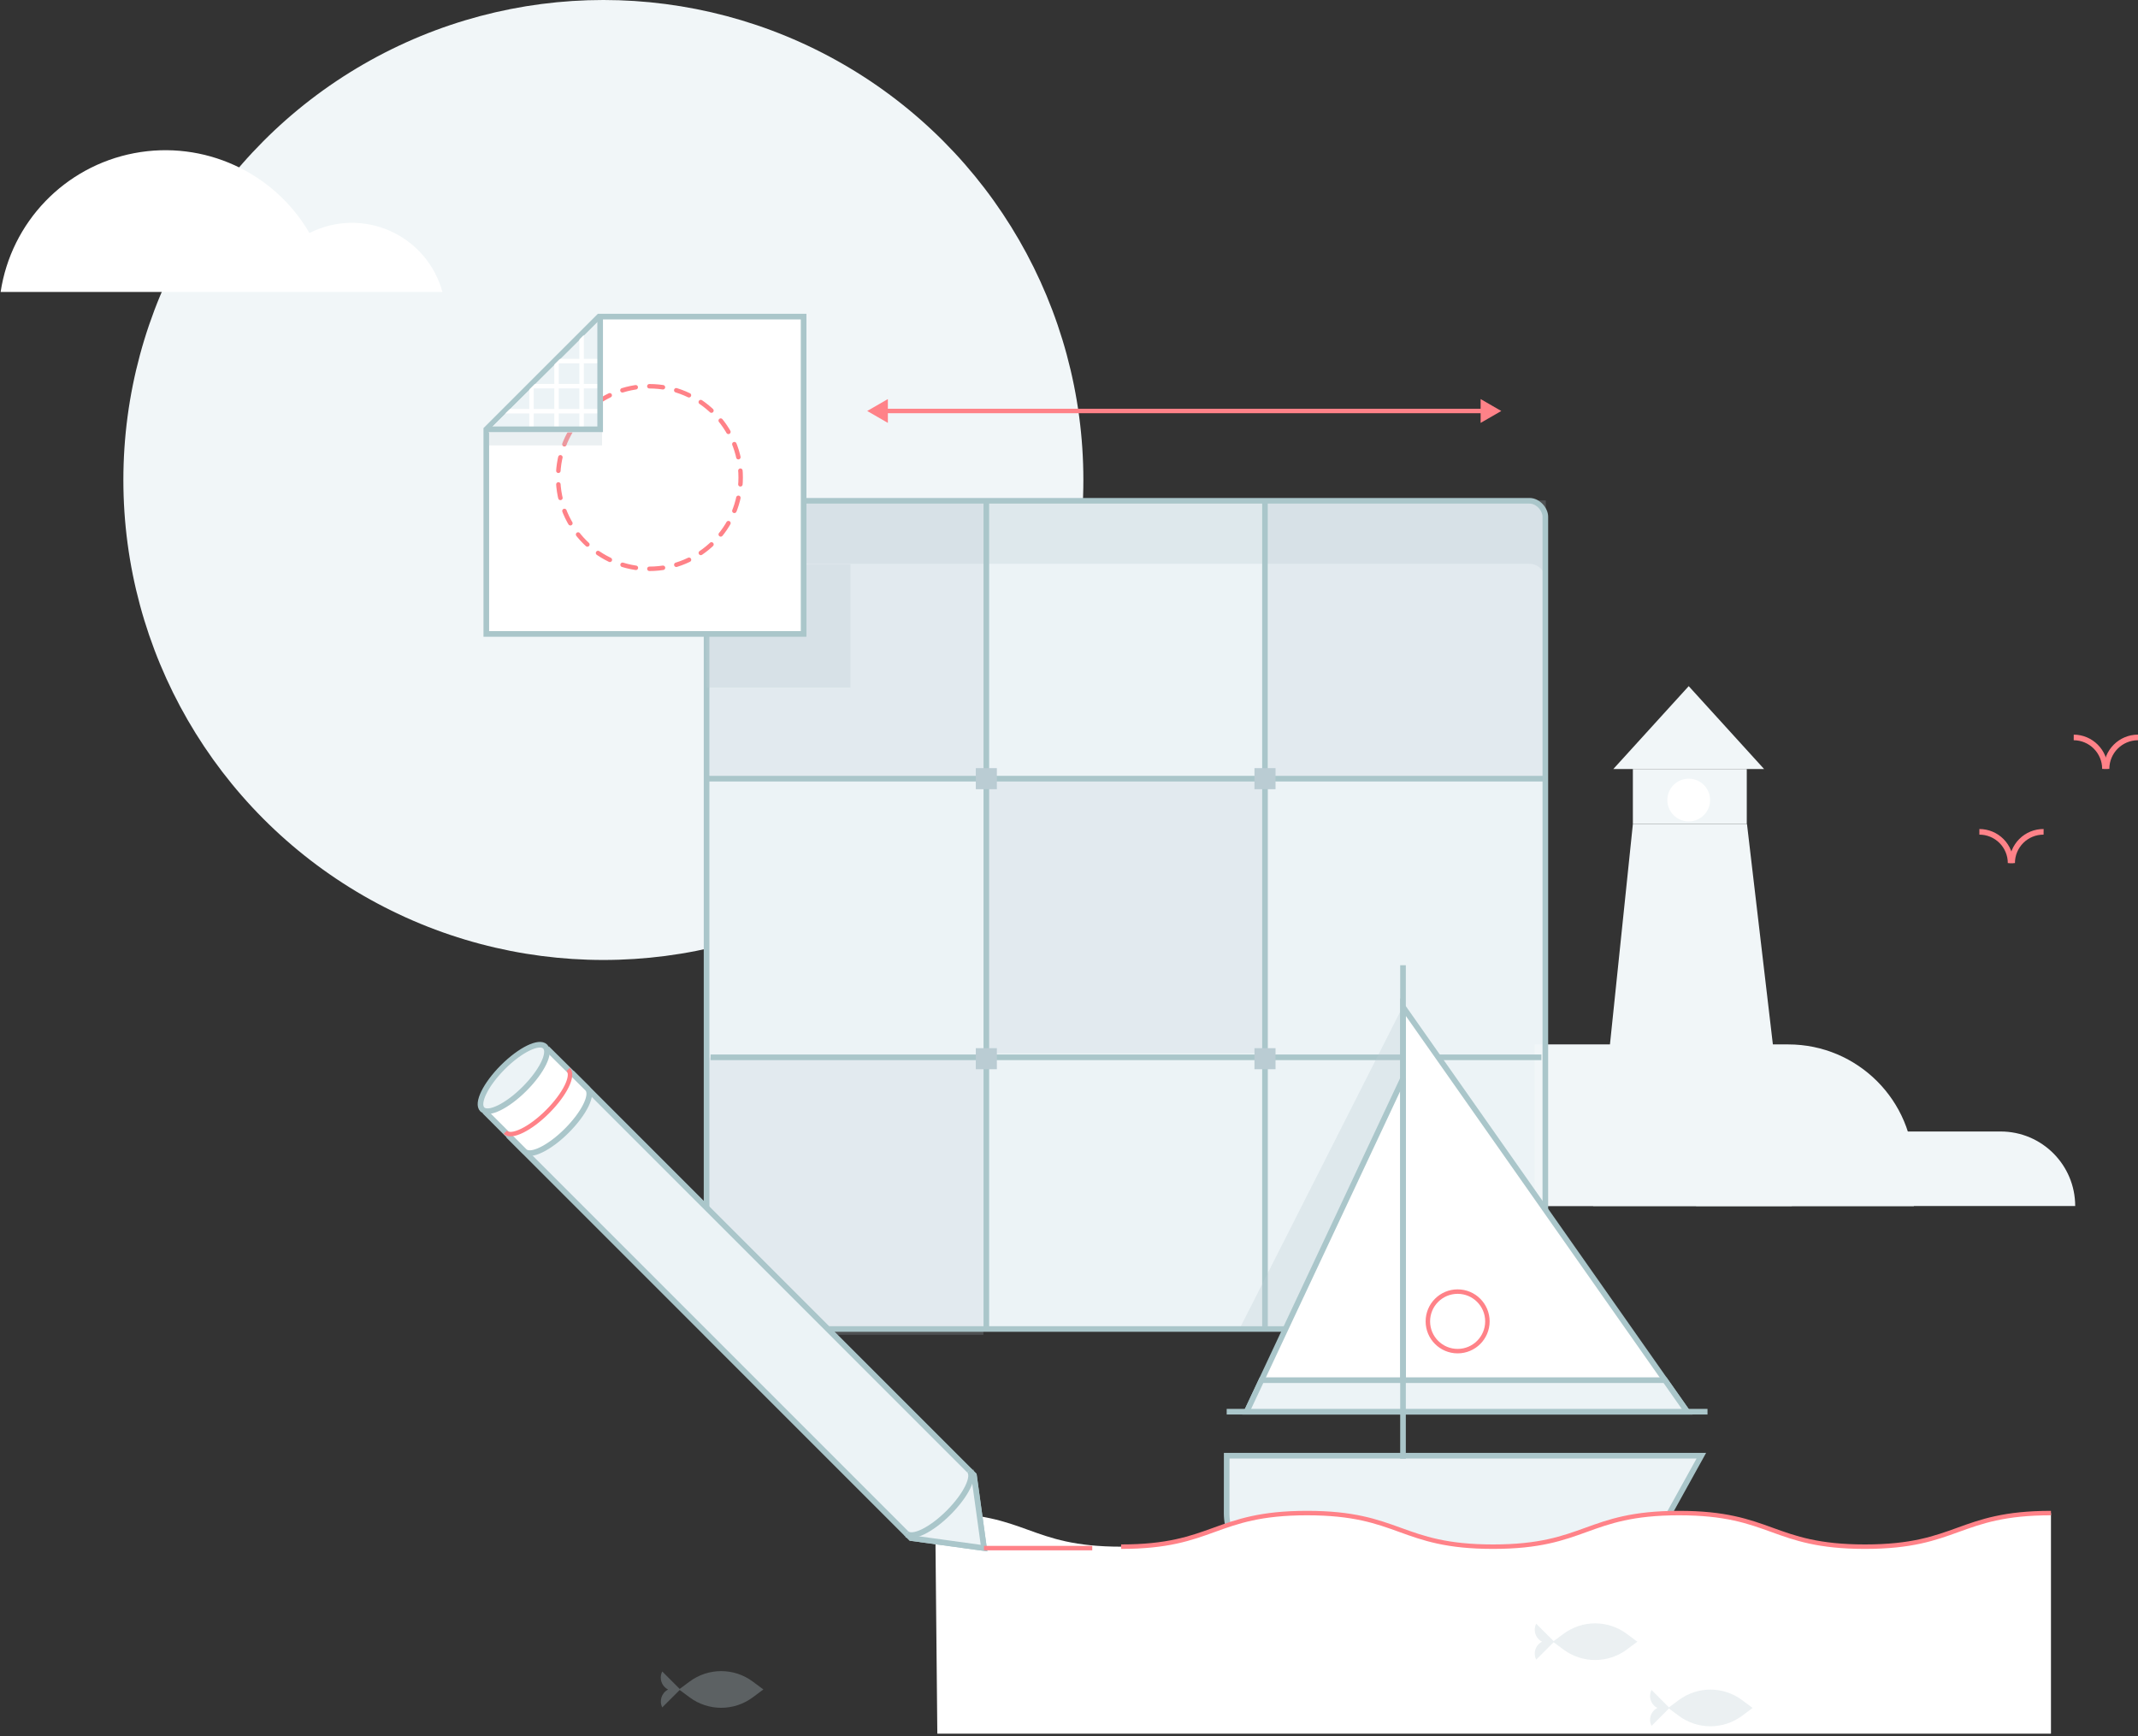 <svg xmlns="http://www.w3.org/2000/svg" viewBox="0 0 479 389"><rect x="0" y="0" width="479" height="389" fill="#333333" stroke="none"/><g fill="none" fill-rule="evenodd"><circle cx="135.18" cy="107.54" r="107.54" fill="#f1f6f8"/><rect width="187.92" height="185.56" x="158.3" y="112.2" fill="#ecf3f6" rx="3.56"/><path fill="#baccd3" d="m284.2 112.12h62.13v62.13h-62.13z" opacity=".2"/><path fill="#baccd3" d="m158.48 112.12h62.13v62.13h-62.13z" opacity=".2"/><path fill="#baccd3" d="m221.24 173.88h62.13v62.13h-62.13z" opacity=".2"/><path fill="#baccd3" d="m158.19 236.92h62.13v62.13h-62.13z" opacity=".2"/><path fill="#f1f6f8" d="m343.85 234h56.8c15.536 0 28.13 12.594 28.13 28.13v8.1h-84.93z"/><path fill="#f1f6f8" d="m380 253.51h68.23c9.223 0 16.7 7.477 16.7 16.7h-84.93z"/><path stroke="#ff8288" d="m332.86 92.08h-135.41"/><path fill="#ff8288" d="m336.35 92.08-4.63-2.67v5.34z"/><path fill="#ff8288" d="m194.29 92.08 4.63 2.67v-5.34z"/><path fill="#baccd3" d="m342.67 112.2h-180.81c-1.966 0-3.56 1.594-3.56 3.56v14.12c0-1.966 1.594-3.56 3.56-3.56h180.81c1.964.005 3.555 1.596 3.56 3.56v-14.12c0-1.966-1.594-3.56-3.56-3.56z" opacity=".3"/><g stroke="#aac6ca"><rect width="187.92" height="185.56" x="158.3" y="112.2" stroke-width="1.26" rx="3.56"/><path fill="#ecf3f6" stroke-width="1.26" d="m283.41 112.61v185.22"/><path fill="#ecf3f6" stroke-width="1.26" d="m220.98 112.61v185.22"/><path fill="#ecf3f6" stroke-width="1.26" d="m158.04 174.46h188.29"/><path fill="#ecf3f6" stroke-width="1.26" d="m159.2 236.89h186.13"/></g><path fill="#baccd3" d="m218.62 172.1h4.72v4.72h-4.72z"/><path fill="#baccd3" d="m281.05 172.1h4.72v4.72h-4.72z"/><path fill="#baccd3" d="m218.62 234.84h4.72v4.72h-4.72z"/><path fill="#baccd3" d="m281.05 234.84h4.72v4.72h-4.72z"/><path stroke="#ff8288" stroke-width="1.26" d="m464.6 165.22c3.874.027 7 3.176 7 7.05"/><path stroke="#ff8288" stroke-width="1.26" d="m479 165.22c-3.894 0-7.05 3.156-7.05 7.05"/><path stroke="#ff8288" stroke-width="1.26" d="m443.46 186.37c1.857 0 3.637.737 4.95 2.05 1.313 1.313 2.05 3.093 2.05 4.95"/><path stroke="#ff8288" stroke-width="1.26" d="m457.85 186.37c-1.865-.013-3.659.718-4.982 2.032-1.324 1.314-2.068 3.102-2.068 4.968"/><path fill="#fff" stroke="#aac6ca" d="m274.83 331.63h103.48"/><path fill="#baccd3" d="m314.23 225.62-36.23 71.53h10.34l25.99-55.49z" opacity=".3"/><path fill="#fff" stroke="#aac6ca" stroke-width="1.26" d="m378 316.29-63.67-90.67v90.67z"/><path fill="#ecf3f6" stroke="#aac6ca" stroke-width="1.26" d="m274.83 316.29h107.72"/><path fill="#ecf3f6" stroke="#aac6ca" stroke-width="1.26" d="m274.83 326.15h106.34l-8.31 15c-4.81 6.368-12.329 10.111-20.31 10.11h-65.55c-3.232 0-6.332-1.285-8.616-3.571-2.284-2.286-3.567-5.387-3.564-8.619z"/><path fill="#fff" stroke="#aac6ca" stroke-width="1.26" d="m279.31 316.29 35.02-74.63v74.63z"/><path fill="#fff" d="m209.52 339c20.83 0 20.83 7.53 41.66 7.53s20.82-7.53 41.66-7.53 20.83 7.53 41.66 7.53 20.84-7.53 41.67-7.53 20.83 7.53 41.66 7.53 20.84-7.53 41.67-7.53v49.43h-249.5z"/><path stroke="#ff8288" d="m459.5 339c-20.83 0-20.83 7.53-41.67 7.53s-20.83-7.53-41.66-7.53-20.83 7.53-41.67 7.53-20.83-7.53-41.66-7.53-20.83 7.53-41.66 7.53"/><g stroke="#aac6ca" stroke-width="1.26"><g fill="#ecf3f6"><path d="m204.11 344.6 16.35 2.25-2.26-16.34-89.71-89.72-14.09 14.09z"/><path d="m217.64 330.72 2.13 15.45-15.45-2.13 7.33-6z"/><path d="m204.11 344.6 16.35 2.25-2.26-16.34-89.71-89.72-14.09 14.09z"/></g><path fill="#fff" d="m109 249.43 8.51 8.52c1.34 1.34 5.58-.73 9.47-4.62s6-8.13 4.62-9.47l-8.6-8.52z"/><g fill="#ecf3f6"><ellipse cx="115.134" cy="241.531" rx="9.96" ry="3.43" transform="matrix(.707 -.707 .707 .707 -137.066 152.155)"/><path d="m203.05 343.53c1.34 1.34 5.58-.73 9.47-4.62s6-8.13 4.62-9.47"/><path d="m373.03 309.22h-90.4l-3.32 7.07h98.69z"/><path d="m314.33 326.83v-110.57"/></g></g><path stroke="#ff8288" d="m244.71 346.85h-24.26"/><circle cx="326.57" cy="296.05" r="6.67" stroke="#ff8288"/><path fill="#baccd3" d="m370.56 382.11c.22.221.473.407.75.55-.275.143-.527.325-.75.54-.917.919-1.139 2.323-.55 3.48l3.9-3.9 2.22 1.65c4.201 3.119 9.949 3.119 14.15 0l2.38-1.77-2.38-1.77c-4.201-3.119-9.949-3.119-14.15 0l-2.22 1.65-3.9-3.91c-.589 1.157-.367 2.561.55 3.48z" opacity=".3"/><path fill="#baccd3" d="m148.93 378c.218.217.467.399.74.54-1.452.755-2.03 2.535-1.3 4l3.91-3.9 2.22 1.65c4.201 3.119 9.949 3.119 14.15 0l2.38-1.77-2.38-1.77c-4.201-3.119-9.949-3.119-14.15 0l-2.22 1.65-3.91-3.91c-.601 1.167-.374 2.588.56 3.51z" opacity=".3"/><path fill="#baccd3" d="m344.73 367.27c.215.223.465.409.74.55-.277.134-.528.317-.74.54-.92.916-1.146 2.321-.56 3.48l3.91-3.9 2.22 1.65c4.204 3.109 9.946 3.109 14.15 0l2.38-1.77-2.38-1.77c-4.201-3.119-9.949-3.119-14.15 0l-2.22 1.64-3.91-3.9c-.586 1.159-.36 2.564.56 3.48z" opacity=".3"/><path stroke="#ff8288" d="m113.2 253.69c1.34 1.34 5.58-.73 9.47-4.62s6-8.13 4.62-9.47"/><path fill="#baccd3" d="m158.3 154.03h32.24v-27.62h-32.41z" opacity=".3"/><path fill="#fff" stroke="#aac6ca" stroke-width="1.26" d="m134.2 70.94-25.25 25.24v45.85h71.09v-71.09z"/><path fill="#fff" d="m.14 65.41c2.37-15.662 14.363-28.124 29.922-31.093 15.559-2.968 31.298 4.203 39.268 17.893 5.632-2.867 12.256-3.045 18.034-.485 5.778 2.56 10.096 7.587 11.756 13.685z"/><path stroke="#ff8288" stroke-dasharray="3.06" stroke-linecap="round" d="m145.49 127.44c11.294 0 20.45-9.156 20.45-20.45 0-11.294-9.156-20.45-20.45-20.45s-20.45 9.156-20.45 20.45c0 11.294 9.156 20.45 20.45 20.45z"/><path fill="#baccd3" d="m109.37 96.68h25.52v3.11h-25.52z" opacity=".3"/><path fill="#ecf3f6" d="m108.95 96.87h25.51v-25.25"/><g stroke="#fff"><path d="m119.08 86.52v9.66"/><path d="m124.69 80.9v15.28"/><path d="m130.3 75.08v21.1"/><path d="m134.46 80.9h-9.77"/><path d="m134.46 86.52h-15.38"/><path d="m134.89 92.13h-21.89"/></g><path stroke="#aac6ca" stroke-width="1.26" d="m108.95 96.18h25.51v-25.24"/><path stroke="#aac6ca" d="m134.2 70.94-25.25 25.24v45.85h71.09v-71.09z"/><path fill="#f1f6f8" d="m356.93 270.21h44.52l-10.05-85.56h-25.57z"/><path fill="#f1f6f8" d="m395.23 172.3-16.89-18.57-16.89 18.57z"/><path fill="#f1f6f8" d="m365.83 172.3h25.52v12.34h-25.52z"/><circle cx="378.34" cy="179.25" r="4.79" fill="#fff"/></g></svg>